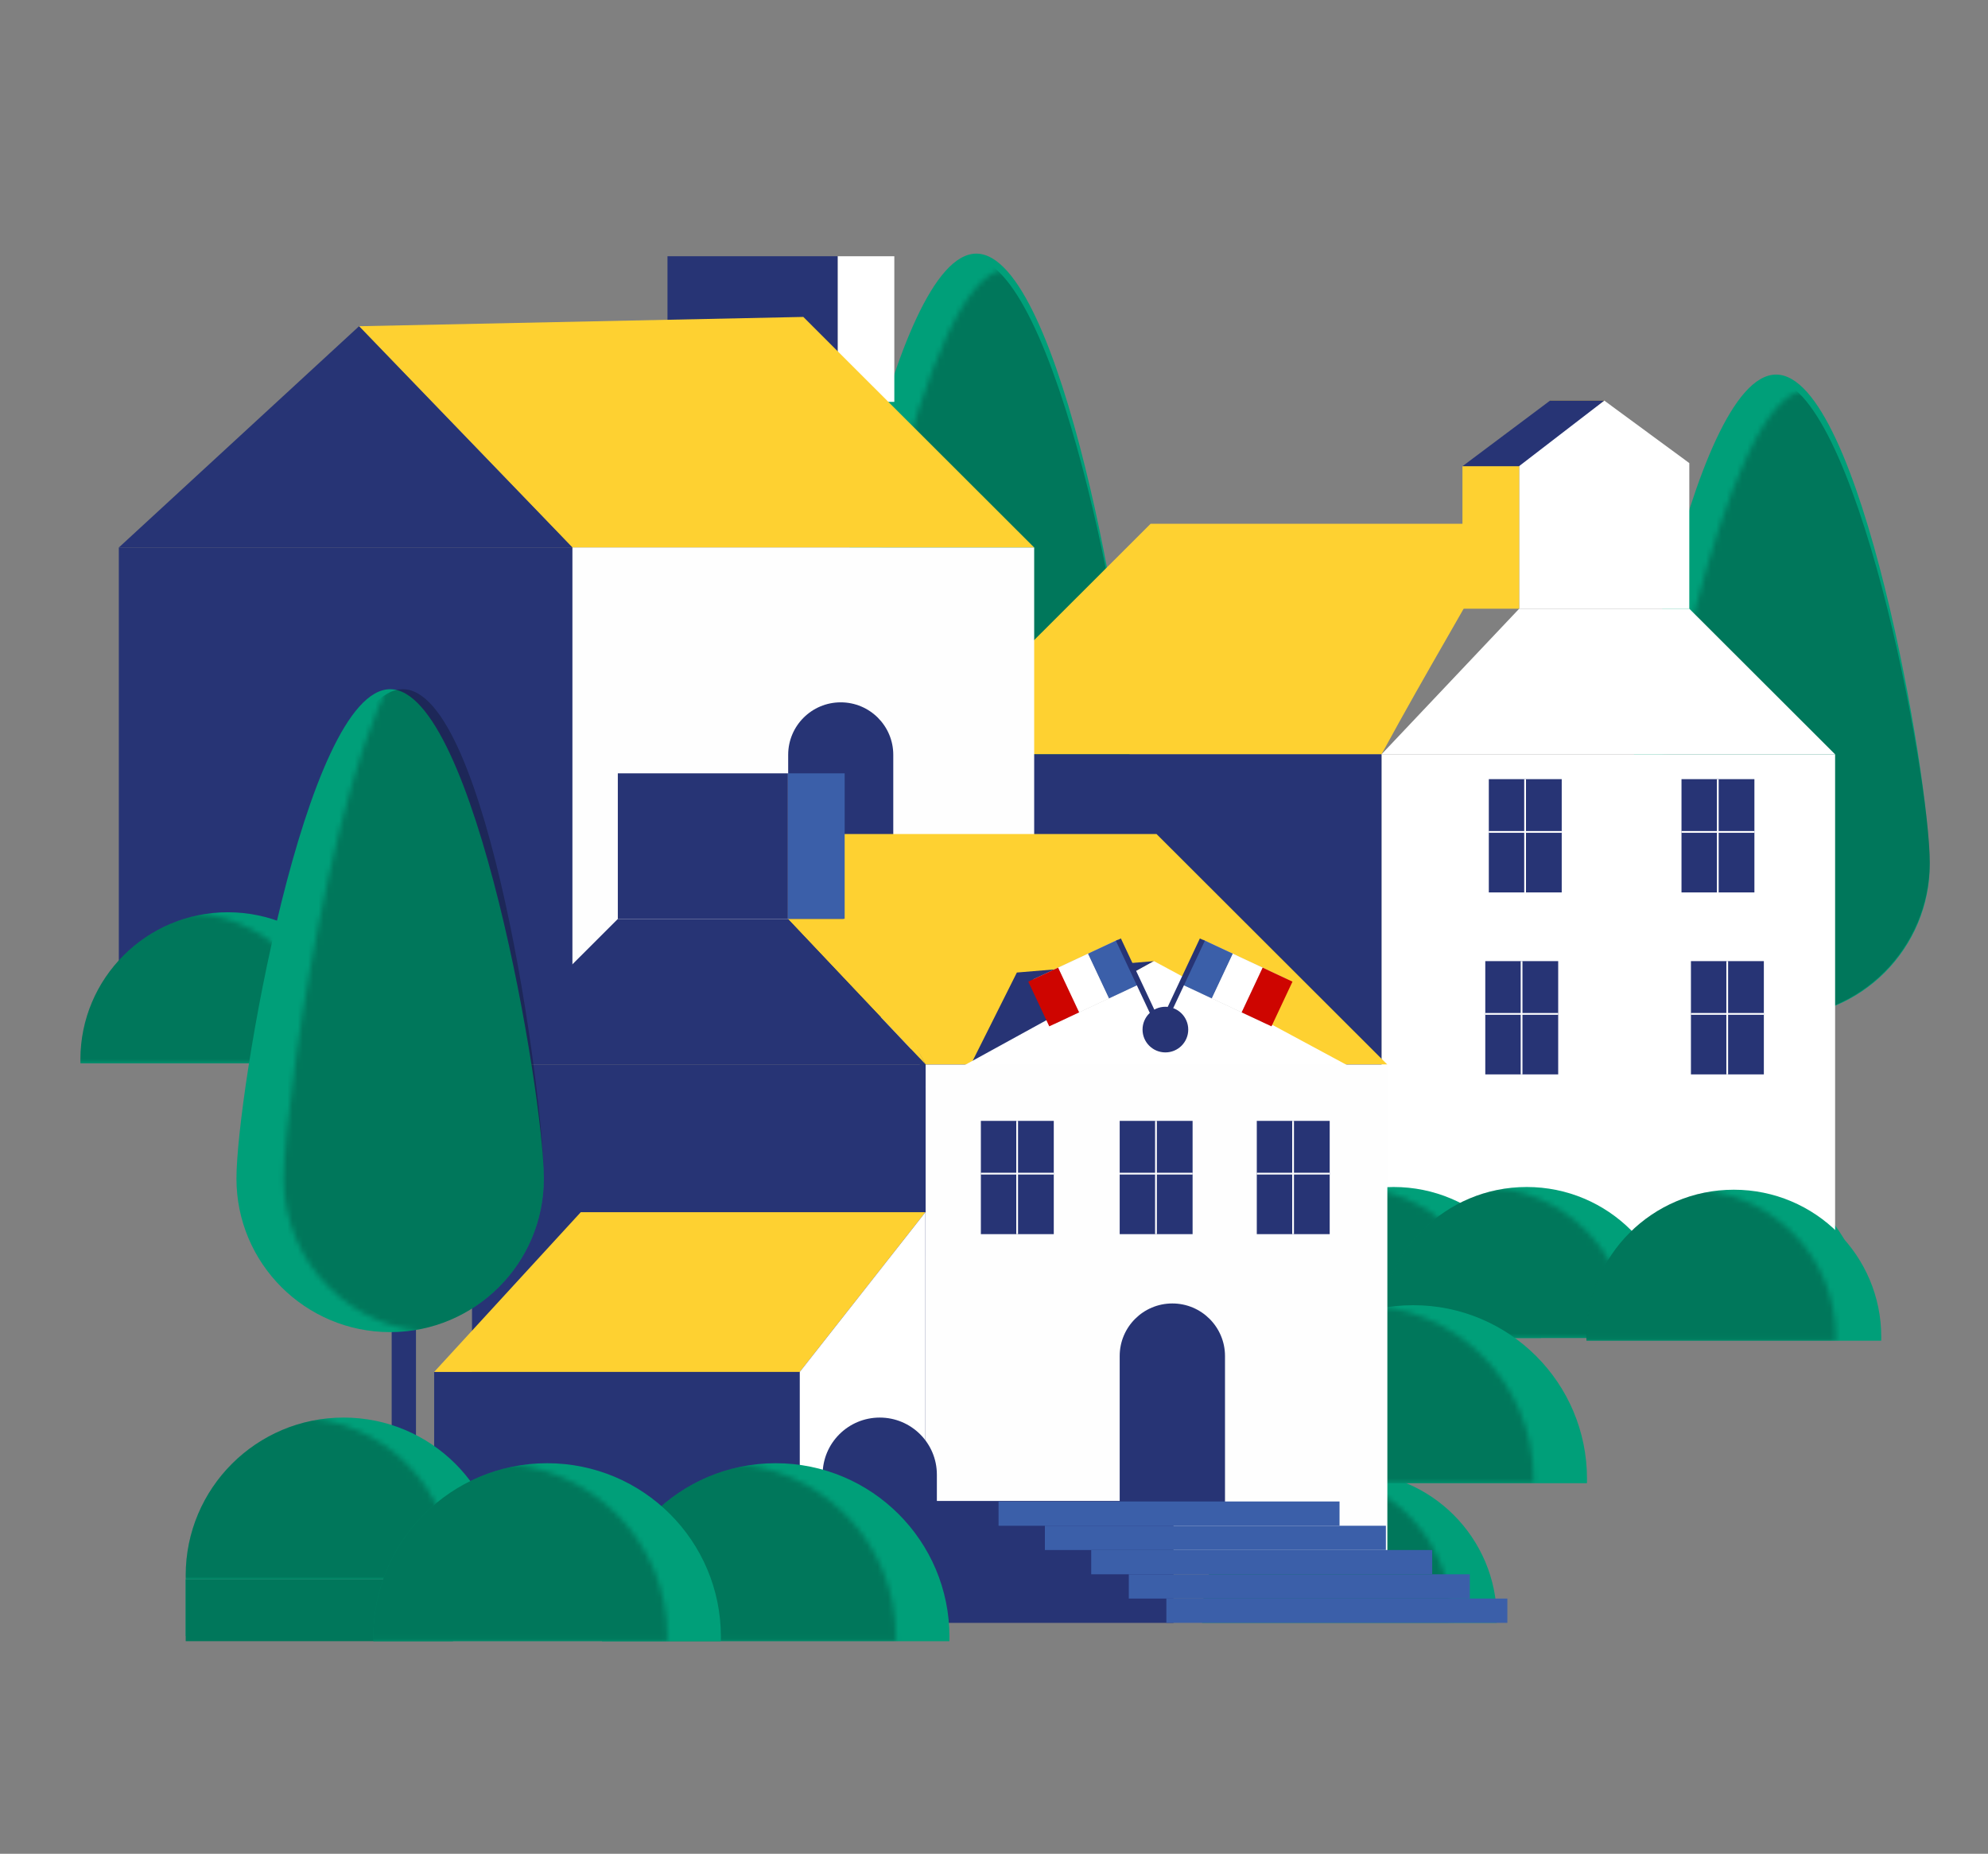 <svg width="384" height="358" viewBox="0 0 384 358" fill="none" xmlns="http://www.w3.org/2000/svg">
    <rect x="0" y="0" width="384" height="358" fill="#808080" stroke="none"/>
    <path fill-rule="evenodd" clip-rule="evenodd" d="M360.055 254.324C360.06 254.082 360.063 253.839 360.063 253.595C360.063 237.891 347.315 225.161 331.588 225.161C315.861 225.161 303.112 237.891 303.112 253.595C303.112 253.839 303.115 254.082 303.121 254.324H360.055Z" fill="#009F79"/>
    <mask id="mask0_2063_8349" style="mask-type:alpha" maskUnits="userSpaceOnUse" x="294" y="225" width="58" height="30">
        <path fill-rule="evenodd" clip-rule="evenodd" d="M351.283 254.324C351.289 254.082 351.292 253.839 351.292 253.595C351.292 237.891 338.543 225.161 322.816 225.161C307.09 225.161 294.34 237.891 294.34 253.595C294.34 253.839 294.343 254.082 294.35 254.324H351.283Z" fill="black" fill-opacity="0.25"/>
    </mask>
    <g mask="url(#mask0_2063_8349)">
        <path fill-rule="evenodd" clip-rule="evenodd" d="M360.046 254.324C360.052 254.082 360.055 253.839 360.055 253.595C360.055 237.891 347.306 225.16 331.579 225.16C315.852 225.16 303.104 237.891 303.104 253.595C303.104 253.839 303.107 254.082 303.113 254.324H360.046Z" fill="black"/>
    </g>
    <path d="M348.056 169.829H343.362V251.075H348.056V169.829Z" fill="#273475"/>
    <path d="M313.379 166.849C313.379 150.476 326.671 72.338 343.067 72.338C359.463 72.338 372.754 150.476 372.754 166.849C372.754 183.221 359.463 196.493 343.067 196.493C326.671 196.493 313.379 183.221 313.379 166.849Z" fill="#009F79"/>
    <mask id="mask1_2063_8349" style="mask-type:alpha" maskUnits="userSpaceOnUse" x="317" y="75" width="59" height="124">
        <path d="M317.793 172.348C317.793 156.482 333.029 75.425 348.874 75.425C364.718 75.425 375.172 156.482 375.172 172.348C375.172 188.214 362.328 198.833 346.483 198.833C330.638 198.833 317.793 188.214 317.793 172.348Z" fill="black" fill-opacity="0.25"/>
    </mask>
    <g mask="url(#mask1_2063_8349)">
        <path d="M313.379 166.47C313.379 149.934 325.673 73.222 342.069 73.222C358.465 73.222 372.754 149.934 372.754 166.47C372.754 183.005 359.463 196.41 343.067 196.41C326.671 196.41 313.379 183.005 313.379 166.47Z" fill="black"/>
    </g>
    <path d="M193.573 146.471H188.879V227.717H193.573V146.471Z" fill="#273475"/>
    <path d="M158.896 143.491C158.896 127.119 172.188 48.981 188.584 48.981C204.98 48.981 218.271 127.119 218.271 143.491C218.271 159.863 204.98 173.136 188.584 173.136C172.188 173.136 158.896 159.863 158.896 143.491Z" fill="#009F79"/>
    <mask id="mask2_2063_8349" style="mask-type:alpha" maskUnits="userSpaceOnUse" x="163" y="52" width="58" height="124">
        <path d="M163.311 148.991C163.311 133.125 178.546 52.068 194.391 52.068C210.236 52.068 220.69 133.125 220.69 148.991C220.69 164.857 207.845 175.475 192 175.475C176.155 175.475 163.311 164.857 163.311 148.991Z" fill="black" fill-opacity="0.25"/>
    </mask>
    <g mask="url(#mask2_2063_8349)">
        <path d="M158.897 143.112C158.897 126.577 171.191 49.864 187.587 49.864C203.983 49.864 218.272 126.577 218.272 143.112C218.272 159.648 204.981 173.052 188.585 173.052C172.188 173.052 158.897 159.648 158.897 143.112Z" fill="black"/>
    </g>
    <path d="M266.845 145.676H354.468V242.546H266.845V145.676Z" fill="white"/>
    <path d="M291.882 101.147H222.253L177.659 145.676H266.846C276.318 128.286 282.41 118.536 291.882 101.147Z" fill="#FED131"/>
    <path d="M309.881 77.357H299.421V104.636H309.881L309.881 77.357Z" fill="#FED131"/>
    <path d="M326.304 89.429L309.875 77.357L293.445 89.429V117.552H326.304V89.429Z" fill="white"/>
    <path d="M177.659 145.676H266.847V242.546H177.659V145.676Z" fill="#273475"/>
    <path d="M326.303 117.553H293.445L266.845 145.676H354.468L326.303 117.553Z" fill="white"/>
    <path d="M301.66 150.468H287.578V172.342H301.66V150.468Z" fill="#273475"/>
    <path d="M287.578 160.658H301.66" stroke="white" stroke-width="0.339"/>
    <path d="M294.587 150.468V172.342" stroke="white" stroke-width="0.339"/>
    <path d="M338.88 150.468H324.797V172.342H338.88V150.468Z" fill="#273475"/>
    <path d="M324.797 160.658H338.88" stroke="white" stroke-width="0.339"/>
    <path d="M331.807 150.468V172.342" stroke="white" stroke-width="0.339"/>
    <path d="M340.703 185.611H326.621V207.485H340.703V185.611Z" fill="#273475"/>
    <path d="M326.621 195.801H340.703" stroke="white" stroke-width="0.339"/>
    <path d="M333.63 185.611V207.485" stroke="white" stroke-width="0.339"/>
    <path d="M300.979 185.611H286.896V207.485H300.979V185.611Z" fill="#273475"/>
    <path d="M286.896 195.801H300.979" stroke="white" stroke-width="0.339"/>
    <path d="M293.906 185.611V207.485" stroke="white" stroke-width="0.339"/>
    <path d="M293.44 90.026H282.487V117.552H293.44V90.026Z" fill="#FED131"/>
    <path d="M293.421 90.026H282.502L299.42 77.357H309.889L293.421 90.026Z" fill="#273475"/>
    <path d="M172.746 49.486H161.793V77.609H172.746V49.486Z" fill="white"/>
    <path d="M161.789 49.486H128.931V77.609H161.789V49.486Z" fill="#273475"/>
    <path d="M110.575 105.733H22.953V202.603H110.575V105.733Z" fill="#273475"/>
    <path d="M69.356 63L155.167 61.204L199.761 105.733H110.573L69.356 63Z" fill="#FED131"/>
    <path d="M199.761 105.733H110.573V202.603H199.761V105.733Z" fill="#FEFEFE"/>
    <path d="M152.244 145.769C152.244 140.172 156.788 135.634 162.393 135.634C167.999 135.634 172.543 140.172 172.543 145.769V196.444H152.244V145.769Z" fill="#273475"/>
    <path d="M83.977 77.609H95.712L110.576 105.733L83.977 77.609Z" fill="#FED131"/>
    <path d="M69.355 62.999L110.575 105.733H22.953L69.355 62.999Z" fill="#273475"/>
    <path fill-rule="evenodd" clip-rule="evenodd" d="M297.658 258.395C297.664 258.153 297.667 257.91 297.667 257.666C297.667 241.962 284.918 229.232 269.191 229.232C253.465 229.232 240.715 241.962 240.715 257.666C240.715 257.91 240.718 258.153 240.725 258.395H297.658Z" fill="#009F79"/>
    <mask id="mask3_2063_8349" style="mask-type:alpha" maskUnits="userSpaceOnUse" x="231" y="229" width="58" height="30">
        <path fill-rule="evenodd" clip-rule="evenodd" d="M288.891 258.395C288.897 258.153 288.9 257.91 288.9 257.666C288.9 241.962 276.151 229.232 260.424 229.232C244.697 229.232 231.948 241.962 231.948 257.666C231.948 257.91 231.951 258.153 231.958 258.395H288.891Z" fill="black" fill-opacity="0.25"/>
    </mask>
    <g mask="url(#mask3_2063_8349)">
        <path fill-rule="evenodd" clip-rule="evenodd" d="M297.651 258.395C297.657 258.153 297.661 257.91 297.661 257.666C297.661 241.962 284.911 229.232 269.185 229.232C253.458 229.232 240.708 241.962 240.708 257.666C240.708 257.91 240.712 258.153 240.718 258.395H297.651Z" fill="black"/>
    </g>
    <path fill-rule="evenodd" clip-rule="evenodd" d="M289.121 313.399C289.127 313.157 289.13 312.914 289.13 312.67C289.13 296.966 276.382 284.235 260.655 284.235C244.928 284.235 232.179 296.966 232.179 312.67C232.179 312.914 232.182 313.157 232.188 313.399H289.121Z" fill="#009F79"/>
    <mask id="mask4_2063_8349" style="mask-type:alpha" maskUnits="userSpaceOnUse" x="223" y="284" width="58" height="30">
        <path fill-rule="evenodd" clip-rule="evenodd" d="M280.352 313.399C280.358 313.157 280.361 312.914 280.361 312.67C280.361 296.966 267.612 284.236 251.886 284.236C236.159 284.236 223.41 296.966 223.41 312.67C223.41 312.914 223.413 313.157 223.419 313.399H280.352Z" fill="black" fill-opacity="0.25"/>
    </mask>
    <g mask="url(#mask4_2063_8349)">
        <path fill-rule="evenodd" clip-rule="evenodd" d="M289.111 313.399C289.117 313.157 289.12 312.914 289.12 312.67C289.12 296.966 276.371 284.236 260.644 284.236C244.917 284.236 232.168 296.966 232.168 312.67C232.168 312.914 232.172 313.157 232.178 313.399H289.111Z" fill="black"/>
    </g>
    <path fill-rule="evenodd" clip-rule="evenodd" d="M323.371 258.395C323.377 258.153 323.38 257.91 323.38 257.666C323.38 241.962 310.631 229.232 294.904 229.232C279.178 229.232 266.429 241.962 266.429 257.666C266.429 257.91 266.432 258.153 266.438 258.395H323.371Z" fill="#009F79"/>
    <mask id="mask5_2063_8349" style="mask-type:alpha" maskUnits="userSpaceOnUse" x="257" y="229" width="58" height="30">
        <path fill-rule="evenodd" clip-rule="evenodd" d="M314.604 258.395C314.61 258.153 314.613 257.91 314.613 257.666C314.613 241.962 301.864 229.232 286.137 229.232C270.41 229.232 257.662 241.962 257.662 257.666C257.662 257.91 257.665 258.153 257.67 258.395H314.604Z" fill="black" fill-opacity="0.25"/>
    </mask>
    <g mask="url(#mask5_2063_8349)">
        <path fill-rule="evenodd" clip-rule="evenodd" d="M323.365 258.395C323.371 258.153 323.374 257.91 323.374 257.666C323.374 241.962 310.625 229.232 294.898 229.232C279.172 229.232 266.422 241.962 266.422 257.666C266.422 257.91 266.425 258.153 266.432 258.395H323.365Z" fill="black"/>
    </g>
    <path fill-rule="evenodd" clip-rule="evenodd" d="M306.532 286.43C306.54 286.144 306.543 285.858 306.543 285.571C306.543 267.062 291.517 252.057 272.981 252.057C254.445 252.057 239.418 267.062 239.418 285.571C239.418 285.858 239.422 286.144 239.429 286.43H306.532Z" fill="#009F79"/>
    <mask id="mask6_2063_8349" style="mask-type:alpha" maskUnits="userSpaceOnUse" x="229" y="252" width="68" height="35">
        <path fill-rule="evenodd" clip-rule="evenodd" d="M296.203 286.43C296.21 286.144 296.214 285.858 296.214 285.571C296.214 267.062 281.187 252.057 262.651 252.057C244.115 252.057 229.088 267.062 229.088 285.571C229.088 285.858 229.092 286.144 229.099 286.43H296.203Z" fill="black" fill-opacity="0.25"/>
    </mask>
    <g mask="url(#mask6_2063_8349)">
        <path fill-rule="evenodd" clip-rule="evenodd" d="M306.53 286.43C306.537 286.144 306.541 285.858 306.541 285.571C306.541 267.062 291.515 252.057 272.978 252.057C254.442 252.057 239.416 267.062 239.416 285.571C239.416 285.858 239.42 286.144 239.427 286.43H306.53Z" fill="black"/>
    </g>
    <path d="M178.797 205.592H91.174V302.462H178.797V205.592Z" fill="#273475"/>
    <path d="M153.761 161.063H223.389L267.983 205.592H178.796C169.325 188.203 163.232 178.453 153.761 161.063Z" fill="#FED131"/>
    <path d="M222.899 185.611L196.416 187.814L187.588 205.444L222.899 185.611Z" fill="#273475"/>
    <path d="M222.899 185.611L267.914 209.851H178.761L222.899 185.611Z" fill="white"/>
    <path d="M163.153 149.345H152.2V177.468H163.153V149.345Z" fill="#3B5FA9"/>
    <path d="M152.197 149.345H119.338V177.468H152.197V149.345Z" fill="#273475"/>
    <path d="M267.983 205.592H178.795V302.462H267.983V205.592Z" fill="#FEFEFE"/>
    <path d="M152.198 177.468H163.934L178.798 205.592L152.198 177.468Z" fill="#FED131"/>
    <path d="M119.339 177.468H152.197L178.797 205.592H91.174L119.339 177.468Z" fill="#273475"/>
    <path d="M178.78 289.86H226.677V313.408H178.78V289.86Z" fill="#273475"/>
    <path d="M216.278 261.878C216.278 256.269 220.831 251.722 226.448 251.722C232.065 251.722 236.619 256.269 236.619 261.878V292.345H216.278V261.878Z" fill="#273475"/>
    <path d="M258.745 289.963H192.879V294.65H258.745V289.963Z" fill="#3B5FA9"/>
    <path d="M267.696 294.65H201.83V299.337H267.696V294.65Z" fill="#3B5FA9"/>
    <path d="M276.644 299.337H210.778V304.024H276.644V299.337Z" fill="#3B5FA9"/>
    <path d="M283.904 304.024H218.039V308.712H283.904V304.024Z" fill="#3B5FA9"/>
    <path d="M291.159 308.712H225.293V313.399H291.159V308.712Z" fill="#3B5FA9"/>
    <path d="M256.843 216.462H242.761V238.336H256.843V216.462Z" fill="#273475"/>
    <path d="M242.761 226.652H256.843" stroke="white" stroke-width="0.339"/>
    <path d="M249.77 216.462V238.336" stroke="white" stroke-width="0.339"/>
    <path d="M230.36 216.462H216.278V238.336H230.36V216.462Z" fill="#273475"/>
    <path d="M216.278 226.652H230.36" stroke="white" stroke-width="0.339"/>
    <path d="M223.287 216.462V238.336" stroke="white" stroke-width="0.339"/>
    <path d="M203.546 216.462H189.463V238.336H203.546V216.462Z" fill="#273475"/>
    <path d="M189.463 226.652H203.546" stroke="white" stroke-width="0.339"/>
    <path d="M196.473 216.462V238.336" stroke="white" stroke-width="0.339"/>
    <path fill-rule="evenodd" clip-rule="evenodd" d="M363.374 258.92C363.38 258.678 363.383 258.435 363.383 258.191C363.383 242.487 350.634 229.757 334.907 229.757C319.18 229.757 306.431 242.487 306.431 258.191C306.431 258.435 306.434 258.678 306.44 258.92H363.374Z" fill="#009F79"/>
    <mask id="mask7_2063_8349" style="mask-type:alpha" maskUnits="userSpaceOnUse" x="297" y="229" width="58" height="30">
        <path fill-rule="evenodd" clip-rule="evenodd" d="M354.604 258.92C354.61 258.678 354.613 258.435 354.613 258.191C354.613 242.487 341.864 229.757 326.137 229.757C310.41 229.757 297.662 242.487 297.662 258.191C297.662 258.435 297.665 258.678 297.67 258.92H354.604Z" fill="black" fill-opacity="0.25"/>
    </mask>
    <g mask="url(#mask7_2063_8349)">
        <path fill-rule="evenodd" clip-rule="evenodd" d="M363.365 258.921C363.37 258.678 363.373 258.435 363.373 258.191C363.373 242.487 350.625 229.757 334.898 229.757C319.171 229.757 306.422 242.487 306.422 258.191C306.422 258.435 306.425 258.678 306.431 258.921H363.365Z" fill="black"/>
    </g>
    <path fill-rule="evenodd" clip-rule="evenodd" d="M72.479 205.338C72.485 205.096 72.488 204.852 72.488 204.609C72.488 188.905 59.739 176.174 44.013 176.174C28.286 176.174 15.537 188.905 15.537 204.609C15.537 204.852 15.54 205.096 15.546 205.338H72.479Z" fill="#009F79"/>
    <mask id="mask8_2063_8349" style="mask-type:alpha" maskUnits="userSpaceOnUse" x="6" y="176" width="58" height="30">
        <path fill-rule="evenodd" clip-rule="evenodd" d="M63.709 205.338C63.716 205.096 63.719 204.853 63.719 204.609C63.719 188.905 50.97 176.174 35.243 176.174C19.516 176.174 6.767 188.905 6.767 204.609C6.767 204.853 6.77 205.096 6.776 205.338H63.709Z" fill="black" fill-opacity="0.25"/>
    </mask>
    <g mask="url(#mask8_2063_8349)">
        <path fill-rule="evenodd" clip-rule="evenodd" d="M72.468 205.338C72.475 205.096 72.478 204.853 72.478 204.609C72.478 188.905 59.728 176.174 44.002 176.174C28.275 176.174 15.526 188.905 15.526 204.609C15.526 204.853 15.529 205.096 15.535 205.338H72.468Z" fill="black"/>
    </g>
    <path d="M80.349 230.59H75.655V311.836H80.349V230.59Z" fill="#273475"/>
    <path d="M45.672 227.61C45.672 211.238 58.964 133.1 75.36 133.1C91.756 133.1 105.048 211.238 105.048 227.61C105.048 243.982 91.756 257.255 75.36 257.255C58.964 257.255 45.672 243.982 45.672 227.61Z" fill="#009F79"/>
    <mask id="mask9_2063_8349" style="mask-type:alpha" maskUnits="userSpaceOnUse" x="54" y="122" width="61" height="136">
        <path d="M54.806 227.61C54.806 211.238 68.097 122.965 84.494 122.965C100.89 122.965 114.181 211.238 114.181 227.61C114.181 243.982 100.89 257.255 84.494 257.255C68.097 257.255 54.806 243.982 54.806 227.61Z" fill="black" fill-opacity="0.25"/>
    </mask>
    <g mask="url(#mask9_2063_8349)">
        <path d="M45.67 227.61C45.67 211.238 61.415 133.1 77.811 133.1C94.207 133.1 105.045 211.238 105.045 227.61C105.045 243.982 91.753 257.255 75.358 257.255C58.962 257.255 45.67 243.982 45.67 227.61Z" fill="black"/>
    </g>
    <path d="M154.483 264.944H83.862V286.981H154.483V264.944Z" fill="#273475"/>
    <path d="M178.759 234.092H112.184L83.862 264.944H154.483L178.759 234.092Z" fill="#FED131"/>
    <path d="M178.759 313.425V234.092L154.483 264.944V313.425H178.759Z" fill="white"/>
    <path d="M158.896 284.777C158.896 278.692 163.837 273.759 169.931 273.759C176.025 273.759 180.965 278.692 180.965 284.777V309.018H158.896V284.777Z" fill="#273475"/>
    <path d="M225.106 203.24C227.543 203.24 229.519 201.267 229.519 198.833C229.519 196.399 227.543 194.425 225.106 194.425C222.668 194.425 220.692 196.399 220.692 198.833C220.692 201.267 222.668 203.24 225.106 203.24Z" fill="#273475"/>
    <path d="M248.696 189.125L232.371 181.48L228.318 190.111L244.643 197.756L248.696 189.125Z" fill="#C4C4C4"/>
    <path d="M238.133 184.179L232.371 181.48L228.318 190.111L234.079 192.809L238.133 184.179Z" fill="#3B5FA9"/>
    <path d="M243.894 186.877L238.132 184.179L234.079 192.809L239.841 195.508L243.894 186.877Z" fill="white"/>
    <path d="M249.654 189.575L243.892 186.877L239.839 195.508L245.601 198.206L249.654 189.575Z" fill="#CE0500"/>
    <path d="M232.725 181.681L231.765 181.231L223.659 198.492L224.619 198.942L232.725 181.681Z" fill="#273475"/>
    <path d="M199.58 189.125L215.905 181.48L219.958 190.111L203.633 197.756L199.58 189.125Z" fill="#C4C4C4"/>
    <path d="M210.143 184.179L215.905 181.48L219.958 190.111L214.196 192.809L210.143 184.179Z" fill="#3B5FA9"/>
    <path d="M204.382 186.877L210.144 184.179L214.197 192.809L208.435 195.508L204.382 186.877Z" fill="white"/>
    <path d="M198.622 189.575L204.384 186.877L208.437 195.508L202.675 198.206L198.622 189.575Z" fill="#CE0500"/>
    <path d="M215.55 181.681L216.511 181.231L224.617 198.492L223.657 198.941L215.55 181.681Z" fill="#273475"/>
    <path fill-rule="evenodd" clip-rule="evenodd" d="M183.384 316.947C183.391 316.661 183.394 316.375 183.394 316.088C183.394 297.578 168.368 282.574 149.832 282.574C131.296 282.574 116.27 297.578 116.27 316.088C116.27 316.375 116.273 316.661 116.28 316.947H183.384Z" fill="#009F79"/>
    <mask id="mask10_2063_8349" style="mask-type:alpha" maskUnits="userSpaceOnUse" x="105" y="282" width="69" height="35">
        <path fill-rule="evenodd" clip-rule="evenodd" d="M173.046 316.947C173.053 316.661 173.056 316.375 173.056 316.088C173.056 297.579 158.03 282.574 139.494 282.574C120.957 282.574 105.931 297.579 105.931 316.088C105.931 316.375 105.935 316.661 105.942 316.947H173.046Z" fill="black" fill-opacity="0.25"/>
    </mask>
    <g mask="url(#mask10_2063_8349)">
        <path fill-rule="evenodd" clip-rule="evenodd" d="M183.378 316.947C183.385 316.661 183.388 316.375 183.388 316.088C183.388 297.579 168.362 282.574 149.826 282.574C131.29 282.574 116.263 297.579 116.263 316.088C116.263 316.375 116.267 316.661 116.274 316.947H183.378Z" fill="black"/>
    </g>
    <path fill-rule="evenodd" clip-rule="evenodd" d="M96.884 305.007C96.89 304.748 96.893 304.487 96.893 304.226C96.893 287.399 83.233 273.759 66.382 273.759C49.531 273.759 35.871 287.399 35.871 304.226C35.871 304.487 35.874 304.748 35.88 305.007H96.884Z" fill="#009F79"/>
    <mask id="mask11_2063_8349" style="mask-type:alpha" maskUnits="userSpaceOnUse" x="26" y="273" width="62" height="33">
        <path fill-rule="evenodd" clip-rule="evenodd" d="M87.496 305.007C87.502 304.748 87.506 304.487 87.506 304.226C87.506 287.4 73.845 273.759 56.994 273.759C40.143 273.759 26.483 287.4 26.483 304.226C26.483 304.487 26.486 304.748 26.493 305.007H87.496Z" fill="black" fill-opacity="0.25"/>
    </mask>
    <g mask="url(#mask11_2063_8349)">
        <path fill-rule="evenodd" clip-rule="evenodd" d="M96.884 305.007C96.89 304.747 96.893 304.487 96.893 304.226C96.893 287.399 83.233 273.759 66.382 273.759C49.531 273.759 35.871 287.399 35.871 304.226C35.871 304.487 35.874 304.747 35.88 305.007H96.884Z" fill="black"/>
    </g>
    <path d="M96.891 305.007H35.869V315.944H96.891V305.007Z" fill="#009F79"/>
    <path d="M35.869 305.007H87.503V316.941H35.869V305.007Z" fill="#00775B"/>
    <path fill-rule="evenodd" clip-rule="evenodd" d="M139.235 316.947C139.242 316.661 139.246 316.375 139.246 316.088C139.246 297.578 124.219 282.574 105.684 282.574C87.147 282.574 72.121 297.578 72.121 316.088C72.121 316.375 72.125 316.661 72.132 316.947H139.235Z" fill="#009F79"/>
    <mask id="mask12_2063_8349" style="mask-type:alpha" maskUnits="userSpaceOnUse" x="61" y="282" width="68" height="35">
        <path fill-rule="evenodd" clip-rule="evenodd" d="M128.907 316.947C128.914 316.661 128.918 316.375 128.918 316.088C128.918 297.578 113.892 282.574 95.355 282.574C76.819 282.574 61.793 297.578 61.793 316.088C61.793 316.375 61.797 316.661 61.804 316.947H128.907Z" fill="black" fill-opacity="0.25"/>
    </mask>
    <g mask="url(#mask12_2063_8349)">
        <path fill-rule="evenodd" clip-rule="evenodd" d="M139.235 316.947C139.242 316.661 139.246 316.375 139.246 316.088C139.246 297.578 124.219 282.574 105.684 282.574C87.147 282.574 72.121 297.578 72.121 316.088C72.121 316.375 72.125 316.661 72.132 316.947H139.235Z" fill="black"/>
    </g>
</svg>

